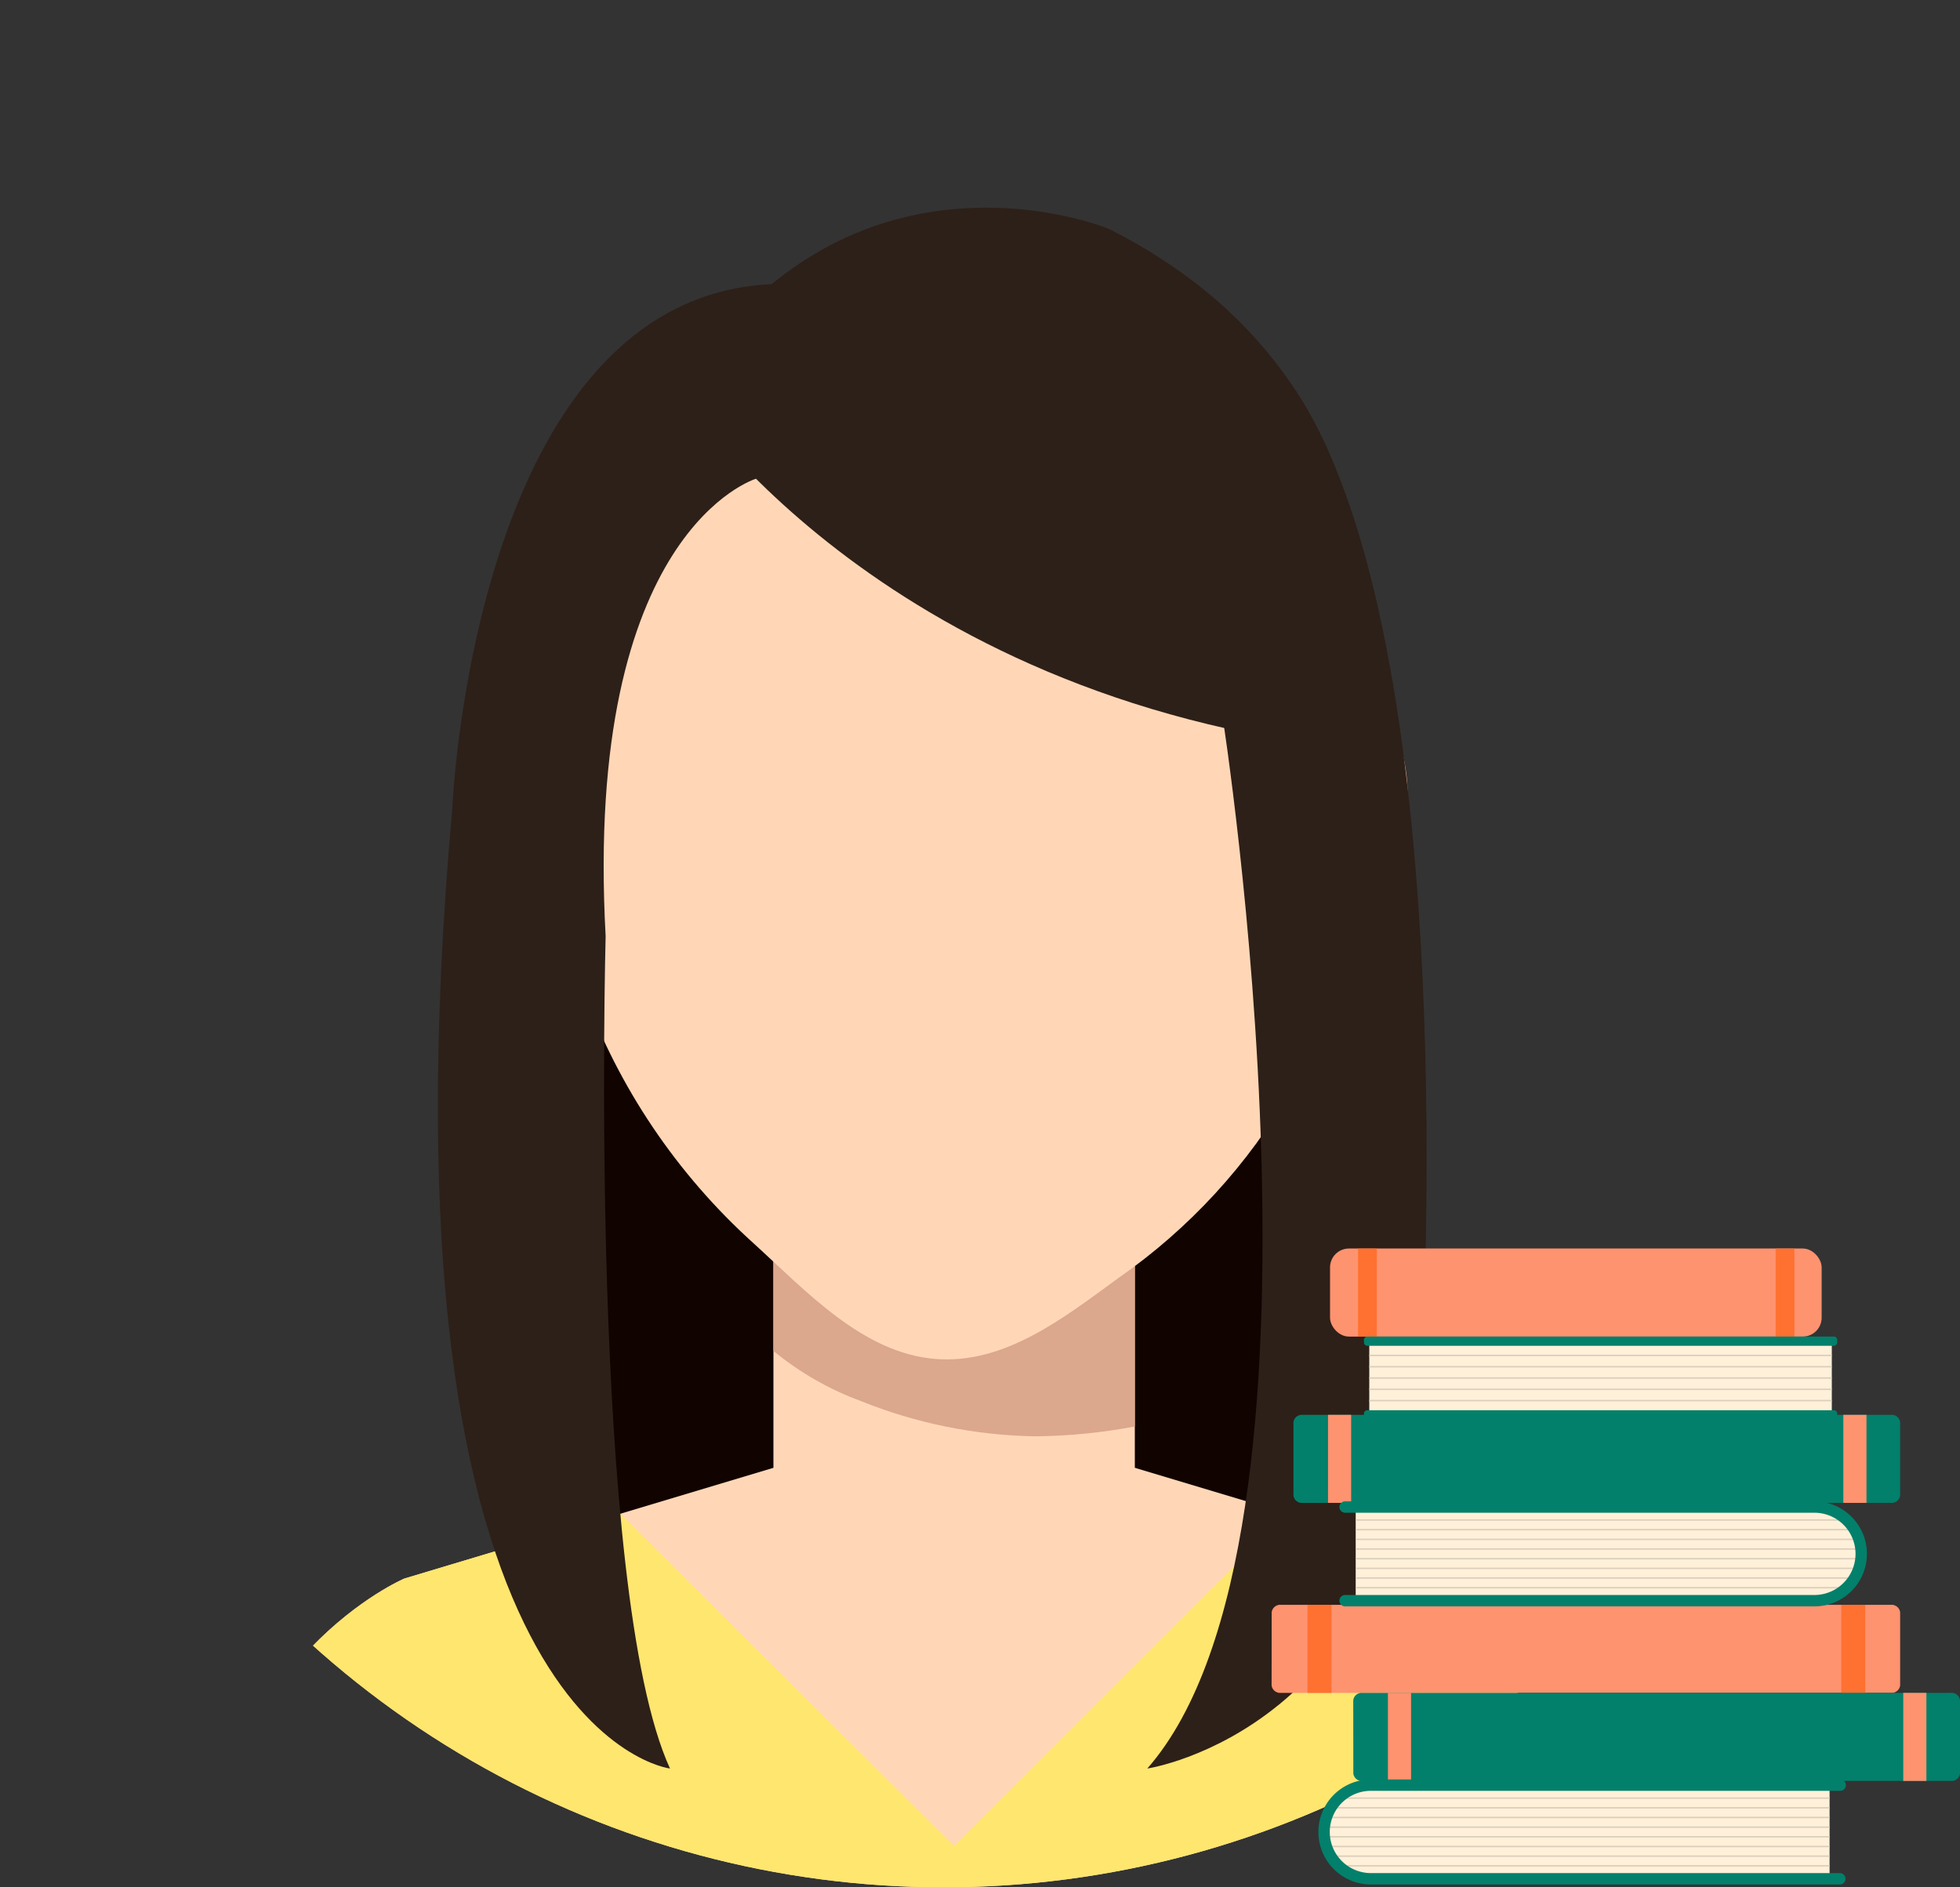 <svg xmlns="http://www.w3.org/2000/svg" xmlns:xlink="http://www.w3.org/1999/xlink" width="98.787" height="95.129" viewBox="0 0 98.787 95.129"><rect x="0" y="0" width="98.787" height="95.129" fill="#333333" stroke="none"/><defs><style>.a,.b{fill:none;}.a,.c,.e{clip-rule:evenodd;}.c,.d{fill:#ffd7b7;}.e,.f{fill:#ffe66f;}.g{clip-path:url(#a);}.h{isolation:isolate;}.i{clip-path:url(#b);}.j{clip-path:url(#c);}.k{clip-path:url(#d);}.l{fill:#100300;}.m{clip-path:url(#e);}.n{clip-path:url(#f);}.o{clip-path:url(#g);}.p{fill:#dba78d;}.q{clip-path:url(#i);}.r{fill:#f2b699;}.s{clip-path:url(#k);}.t{fill:#d4a289;}.u{clip-path:url(#m);}.v{clip-path:url(#o);}.w{clip-path:url(#q);}.x{clip-path:url(#s);}.y{clip-path:url(#u);}.z{clip-path:url(#v);}.aa{clip-path:url(#w);}.ab{fill:#2d2018;}.ac{clip-path:url(#y);}.ad{clip-path:url(#aa);}.ae{clip-path:url(#ac);}.af{fill:#fe9370;}.ag{fill:#ff7131;}.ah{fill:#02806b;}.ai{fill:#fff0d9;}.aj{fill:#dbcebb;}</style><clipPath id="a"><path class="a" d="M95.715-753.016a47.564,47.564,0,0,1-47.564,47.564A47.564,47.564,0,0,1,.586-753.016a47.565,47.565,0,0,1,47.565-47.565,47.565,47.565,0,0,1,47.564,47.565" transform="translate(-0.586 800.581)"/></clipPath><clipPath id="b"><rect class="b" width="75.92" height="86.134"/></clipPath><clipPath id="c"><path class="a" d="M168.71-514.833c-.266.391-1.083,33.468,4.73,40.24h32.9s8.985-25.394,2.865-40.24H168.71" transform="translate(-168.514 514.833)"/></clipPath><clipPath id="d"><path class="b" d="M103-674.36h79.578V-764H103Z" transform="translate(-103 764)"/></clipPath><clipPath id="e"><path class="c" d="M256.292-383.3h18.215v-12.274H256.292Z" transform="translate(-256.292 395.571)"/></clipPath><clipPath id="f"><path class="d" d="M103-674.36h79.578V-764H103Z" transform="translate(-103 764)"/></clipPath><clipPath id="g"><path class="a" d="M269.569-384.921h-.148a24.5,24.5,0,0,1-8.711-1.772,15.222,15.222,0,0,1-4.418-2.529v-6.348h18.215v10.156a28.555,28.555,0,0,1-4.938.494" transform="translate(-256.292 395.571)"/></clipPath><clipPath id="i"><path class="a" d="M439.456-556.26c.062-.452.829-1.187,1.163-1.435a1.1,1.1,0,0,1,1.721.735,9.415,9.415,0,0,1,.261,2.038,8.964,8.964,0,0,1-.867,4.7,6.3,6.3,0,0,1-2.167,2.4.774.774,0,0,1-1.174-.633l1.063-7.8" transform="translate(-438.392 557.917)"/></clipPath><clipPath id="k"><path class="a" d="M440.114-547.217c.044-.324.593-.85.832-1.027.536-.4,1.075.011,1.232.526a6.7,6.7,0,0,1,.186,1.458,6.443,6.443,0,0,1-.621,3.363,4.529,4.529,0,0,1-1.551,1.714.554.554,0,0,1-.841-.453l.762-5.581" transform="translate(-439.352 548.403)"/></clipPath><clipPath id="m"><path class="a" d="M166.034-556.26c-.062-.452-.829-1.187-1.164-1.435-.747-.554-1.5.016-1.72.735a9.3,9.3,0,0,0-.261,2.038,8.989,8.989,0,0,0,.866,4.7,6.3,6.3,0,0,0,2.168,2.4.774.774,0,0,0,1.174-.633l-1.063-7.8" transform="translate(-162.863 557.917)"/></clipPath><clipPath id="o"><path class="a" d="M172.065-547.217c-.044-.324-.592-.85-.833-1.027a.79.79,0,0,0-1.231.526,6.88,6.88,0,0,0-.188,1.458,6.444,6.444,0,0,0,.622,3.363,4.517,4.517,0,0,0,1.551,1.714.555.555,0,0,0,.841-.453l-.763-5.581" transform="translate(-169.795 548.403)"/></clipPath><clipPath id="q"><path class="c" d="M223.406-687.967a30.886,30.886,0,0,1-3.313,14.792,29.469,29.469,0,0,1-8.714,9.5c-2.769,2.019-5.741,4.37-9.244,4.084-3.656-.3-6.5-3.415-9.172-5.845a31.783,31.783,0,0,1-8.544-12.659,29.254,29.254,0,0,1-1.643-9.868c0-16.623,9.1-27.079,20.315-27.079s20.315,10.456,20.315,27.079" transform="translate(-182.776 715.046)"/></clipPath><clipPath id="s"><path class="c" d="M133.054-311.665,113.276-317.6H97.406l-19.779,5.936s-9.166,3.9-10.184,16.235h75.8c-1.018-12.337-10.184-16.235-10.184-16.235" transform="translate(-67.443 317.601)"/></clipPath><clipPath id="u"><path class="e" d="M133.054-296.91l-10.938-3.282L105.34-283.429,88.515-300.178,77.627-296.91s-9.166,3.9-10.184,16.235h75.8c-1.018-12.337-10.184-16.235-10.184-16.235" transform="translate(-67.443 300.192)"/></clipPath><clipPath id="v"><path class="f" d="M103-674.36h79.578V-764H103Z" transform="translate(-103 764)"/></clipPath><clipPath id="w"><path class="a" d="M225.6-722.753s9.783,15.516,34.038,18.155c0,0,4.59-17.675-12.469-26.269,0,0-13.055-5.388-21.569,8.115" transform="translate(-225.6 731.929)"/></clipPath><clipPath id="y"><path class="a" d="M190.41-699.439s-6.317,4.087-9.06,15.495c0,0-2.939-21.5,12.265-24.18l-3.206,8.685" transform="translate(-181.122 708.124)"/></clipPath><clipPath id="aa"><path class="a" d="M383.671-657.054s6.511,41.412-3.776,53.132c0,0,13.153-1.953,13.8-20.055,0,0,2.344-36.984-6.557-49.747l-3.47,16.67" transform="translate(-379.894 673.724)"/></clipPath><clipPath id="ac"><path class="a" d="M157.051-631.84s-15.142-1.795-10.975-48.365c0,0,1.042-25.863,16.187-26.459l-.876,9.813s-8.7,2.592-7.58,23.058c0,0-.886,32.967,3.244,41.952" transform="translate(-145.351 706.663)"/></clipPath></defs><g transform="translate(-53 -194.947)"><g class="g" transform="translate(53 194.947)"><g class="h" transform="translate(10.125 9.693)"><g class="i" transform="translate(0 0)"><g class="j" transform="translate(15.476 33.869)"><g class="k" transform="translate(-9.988 -37.985)"><path class="l" d="M163.514-519.833h44.349v41.765H163.514Z" transform="translate(-154.289 557.056)"/></g></g><g class="m" transform="translate(28.857 52.051)"><g class="n" transform="translate(-23.369 -56.167)"><path class="d" d="M251.292-400.571h19.74v13.8h-19.74Z" transform="translate(-228.685 455.975)"/></g></g><g class="o" transform="translate(28.857 52.051)"><g class="k" transform="translate(-23.369 -56.167)"><path class="p" d="M251.292-400.571h19.74V-388.4h-19.74Z" transform="translate(-228.685 455.975)"/></g></g><g class="q" transform="translate(56.618 27.301)"><g class="k" transform="translate(-51.13 -31.417)"><path class="r" d="M433.392-562.917h5.76V-551.2h-5.76Z" transform="translate(-383.024 593.572)"/></g></g><g class="s" transform="translate(56.765 28.752)"><g class="k" transform="translate(-51.277 -32.868)"><path class="t" d="M434.352-553.4h4.555v8.82h-4.555Z" transform="translate(-383.838 585.508)"/></g></g><g class="u" transform="translate(14.614 27.301)"><g class="k" transform="translate(-9.126 -31.417)"><path class="r" d="M157.863-562.917h5.759V-551.2h-5.759Z" transform="translate(-149.499 593.572)"/></g></g><g class="v" transform="translate(15.671 28.752)"><g class="k" transform="translate(-10.183 -32.868)"><path class="t" d="M164.8-553.4h4.557v8.82H164.8Z" transform="translate(-155.375 585.508)"/></g></g><g class="w" transform="translate(17.65 3.347)"><g class="n" transform="translate(-12.162 -7.463)"><path class="d" d="M177.776-720.046H219.93v57H177.776Z" transform="translate(-166.376 726.746)"/></g></g><g class="x" transform="translate(0.067 63.937)"><g class="n" transform="translate(5.421 -68.053)"><path class="d" d="M62.443-322.6h77.32v23.695H62.443Z" transform="translate(-68.626 389.892)"/></g></g><g class="y" transform="translate(0.067 66.591)"><g class="z" transform="translate(5.421 -70.707)"><path class="f" d="M62.443-305.192h77.32v21.041H62.443Z" transform="translate(-68.626 375.137)"/></g></g><g class="aa" transform="translate(24.178 0.773)"><g class="k" transform="translate(-18.69 -4.889)"><path class="ab" d="M220.6-736.929h36.124v28.855H220.6Z" transform="translate(-202.672 741.056)"/></g></g><g class="ac" transform="translate(17.398 4.402)"><g class="k" transform="translate(-11.91 -8.518)"><path class="ab" d="M176.122-713.124H190.14v25.7H176.122Z" transform="translate(-164.974 720.88)"/></g></g><g class="ad" transform="translate(47.7 9.646)"><g class="k" transform="translate(-42.212 -13.763)"><path class="ab" d="M374.894-678.724H390.5V-607.4H374.894Z" transform="translate(-333.444 691.724)"/></g></g><g class="ae" transform="translate(11.944 4.625)"><g class="k" transform="translate(-6.456 -8.741)"><path class="ab" d="M140.351-711.663h18.437v76.348H140.351Z" transform="translate(-134.657 719.642)"/></g></g></g></g></g><g transform="translate(117.094 257.877)"><g transform="translate(2.942)"><rect class="af" width="24.778" height="4.439" rx="0.952"/><g transform="translate(1.413)"><path class="ag" d="M89.293,256.4h-.945v4.439h.945" transform="translate(-88.348 -256.396)"/></g><g transform="translate(22.459)"><path class="ag" d="M142.665,256.4h-.945v4.439h.945" transform="translate(-141.72 -256.396)"/></g></g><g transform="translate(0 17.959)"><path class="af" d="M77.3,306a.437.437,0,0,0,.48.375H108.5a.438.438,0,0,0,.48-.375v-3.688a.438.438,0,0,0-.48-.375H77.784a.437.437,0,0,0-.48.375Z" transform="translate(-77.304 -301.937)"/><g transform="translate(1.806 0)"><path class="ag" d="M83.092,301.937H81.883v4.439h1.208" transform="translate(-81.883 -301.937)"/></g><g transform="translate(28.71 0)"><path class="ag" d="M151.319,301.937h-1.208v4.439h1.208" transform="translate(-150.111 -301.937)"/></g></g><g transform="translate(1.097 8.383)"><path class="ah" d="M80.085,281.719a.426.426,0,0,0,.463.375H110.2a.426.426,0,0,0,.463-.375v-3.688a.426.426,0,0,0-.463-.375H80.548a.426.426,0,0,0-.463.375Z" transform="translate(-80.085 -277.656)"/><g transform="translate(1.743)"><path class="af" d="M85.672,277.656H84.506v4.439h1.166" transform="translate(-84.506 -277.656)"/></g><g transform="translate(27.716)"><path class="af" d="M151.537,277.656h-1.166v4.439h1.166" transform="translate(-150.371 -277.656)"/></g></g><g transform="translate(4.116 22.397)"><path class="ah" d="M87.741,317.257a.426.426,0,0,0,.463.375h29.651a.426.426,0,0,0,.463-.375v-3.688a.426.426,0,0,0-.463-.375H88.2a.426.426,0,0,0-.463.375Z" transform="translate(-87.741 -313.194)"/><g transform="translate(1.744)"><path class="af" d="M93.329,313.194H92.163v4.439h1.166" transform="translate(-92.163 -313.194)"/></g><g transform="translate(27.717)"><path class="af" d="M159.194,313.194h-1.166v4.439h1.166" transform="translate(-158.028 -313.194)"/></g></g><g transform="translate(4.65 4.439)"><rect class="ai" width="23.313" height="3.359" transform="translate(0.269 0.409)"/><g transform="translate(0.269 0.915)"><rect class="aj" width="23.313" height="0.072"/><rect class="aj" width="23.313" height="0.072" transform="translate(0 0.569)"/><rect class="aj" width="23.313" height="0.072" transform="translate(0 1.138)"/><rect class="aj" width="23.313" height="0.072" transform="translate(0 1.707)"/><rect class="aj" width="23.313" height="0.072" transform="translate(0 2.275)"/></g><path class="ah" d="M89.1,267.928a.173.173,0,0,0,.153.188h23.545a.173.173,0,0,0,.152-.188v-.089a.173.173,0,0,0-.152-.188H89.25a.173.173,0,0,0-.153.188Z" transform="translate(-89.097 -267.652)"/><path class="ah" d="M89.1,277.343a.173.173,0,0,0,.153.188h23.545a.173.173,0,0,0,.152-.188v-.089a.173.173,0,0,0-.152-.188H89.25a.173.173,0,0,0-.153.188Z" transform="translate(-89.097 -273.354)"/></g><g transform="translate(3.432 12.744)"><path class="ai" d="M88.042,289.79h23.231a2.222,2.222,0,0,1,0,4.444H88.042Z" transform="translate(-87.239 -289.365)"/><g transform="translate(0.803 0.904)"><rect class="aj" width="24.667" height="0.072"/><rect class="aj" width="25.242" height="0.072" transform="translate(0 0.488)"/><rect class="aj" width="25.242" height="0.072" transform="translate(0 0.975)"/><rect class="aj" width="25.242" height="0.072" transform="translate(0 1.463)"/><rect class="aj" width="25.242" height="0.072" transform="translate(0 1.95)"/><rect class="aj" width="25.242" height="0.072" transform="translate(0 2.438)"/><rect class="aj" width="25.242" height="0.072" transform="translate(0 2.925)"/><rect class="aj" width="24.667" height="0.072" transform="translate(0 3.413)"/></g><path class="ah" d="M86.293,294.007h23.635a2.647,2.647,0,0,0,0-5.294H86.293a.287.287,0,1,0,0,.573h23.635a2.073,2.073,0,0,1,0,4.147H86.293a.287.287,0,1,0,0,.573Z" transform="translate(-86.006 -288.713)"/></g><g transform="translate(2.355 26.761)"><path class="ai" d="M109.52,325.338H86.289a2.222,2.222,0,1,0,0,4.444H109.52Z" transform="translate(-83.755 -324.913)"/><g transform="translate(0.523 0.905)"><rect class="aj" width="24.667" height="0.072" transform="translate(0.575)"/><rect class="aj" width="25.242" height="0.072" transform="translate(0 0.488)"/><rect class="aj" width="25.242" height="0.072" transform="translate(0 0.975)"/><rect class="aj" width="25.242" height="0.072" transform="translate(0 1.463)"/><rect class="aj" width="25.242" height="0.072" transform="translate(0 1.95)"/><rect class="aj" width="25.242" height="0.072" transform="translate(0 2.438)"/><rect class="aj" width="25.242" height="0.072" transform="translate(0 2.925)"/><rect class="aj" width="24.667" height="0.072" transform="translate(0.575 3.413)"/></g><path class="ah" d="M109.556,329.554H85.922a2.647,2.647,0,0,1,0-5.294h23.635a.287.287,0,1,1,0,.573H85.922a2.073,2.073,0,1,0,0,4.147h23.635a.287.287,0,0,1,0,.574Z" transform="translate(-83.275 -324.26)"/></g></g></g></svg>